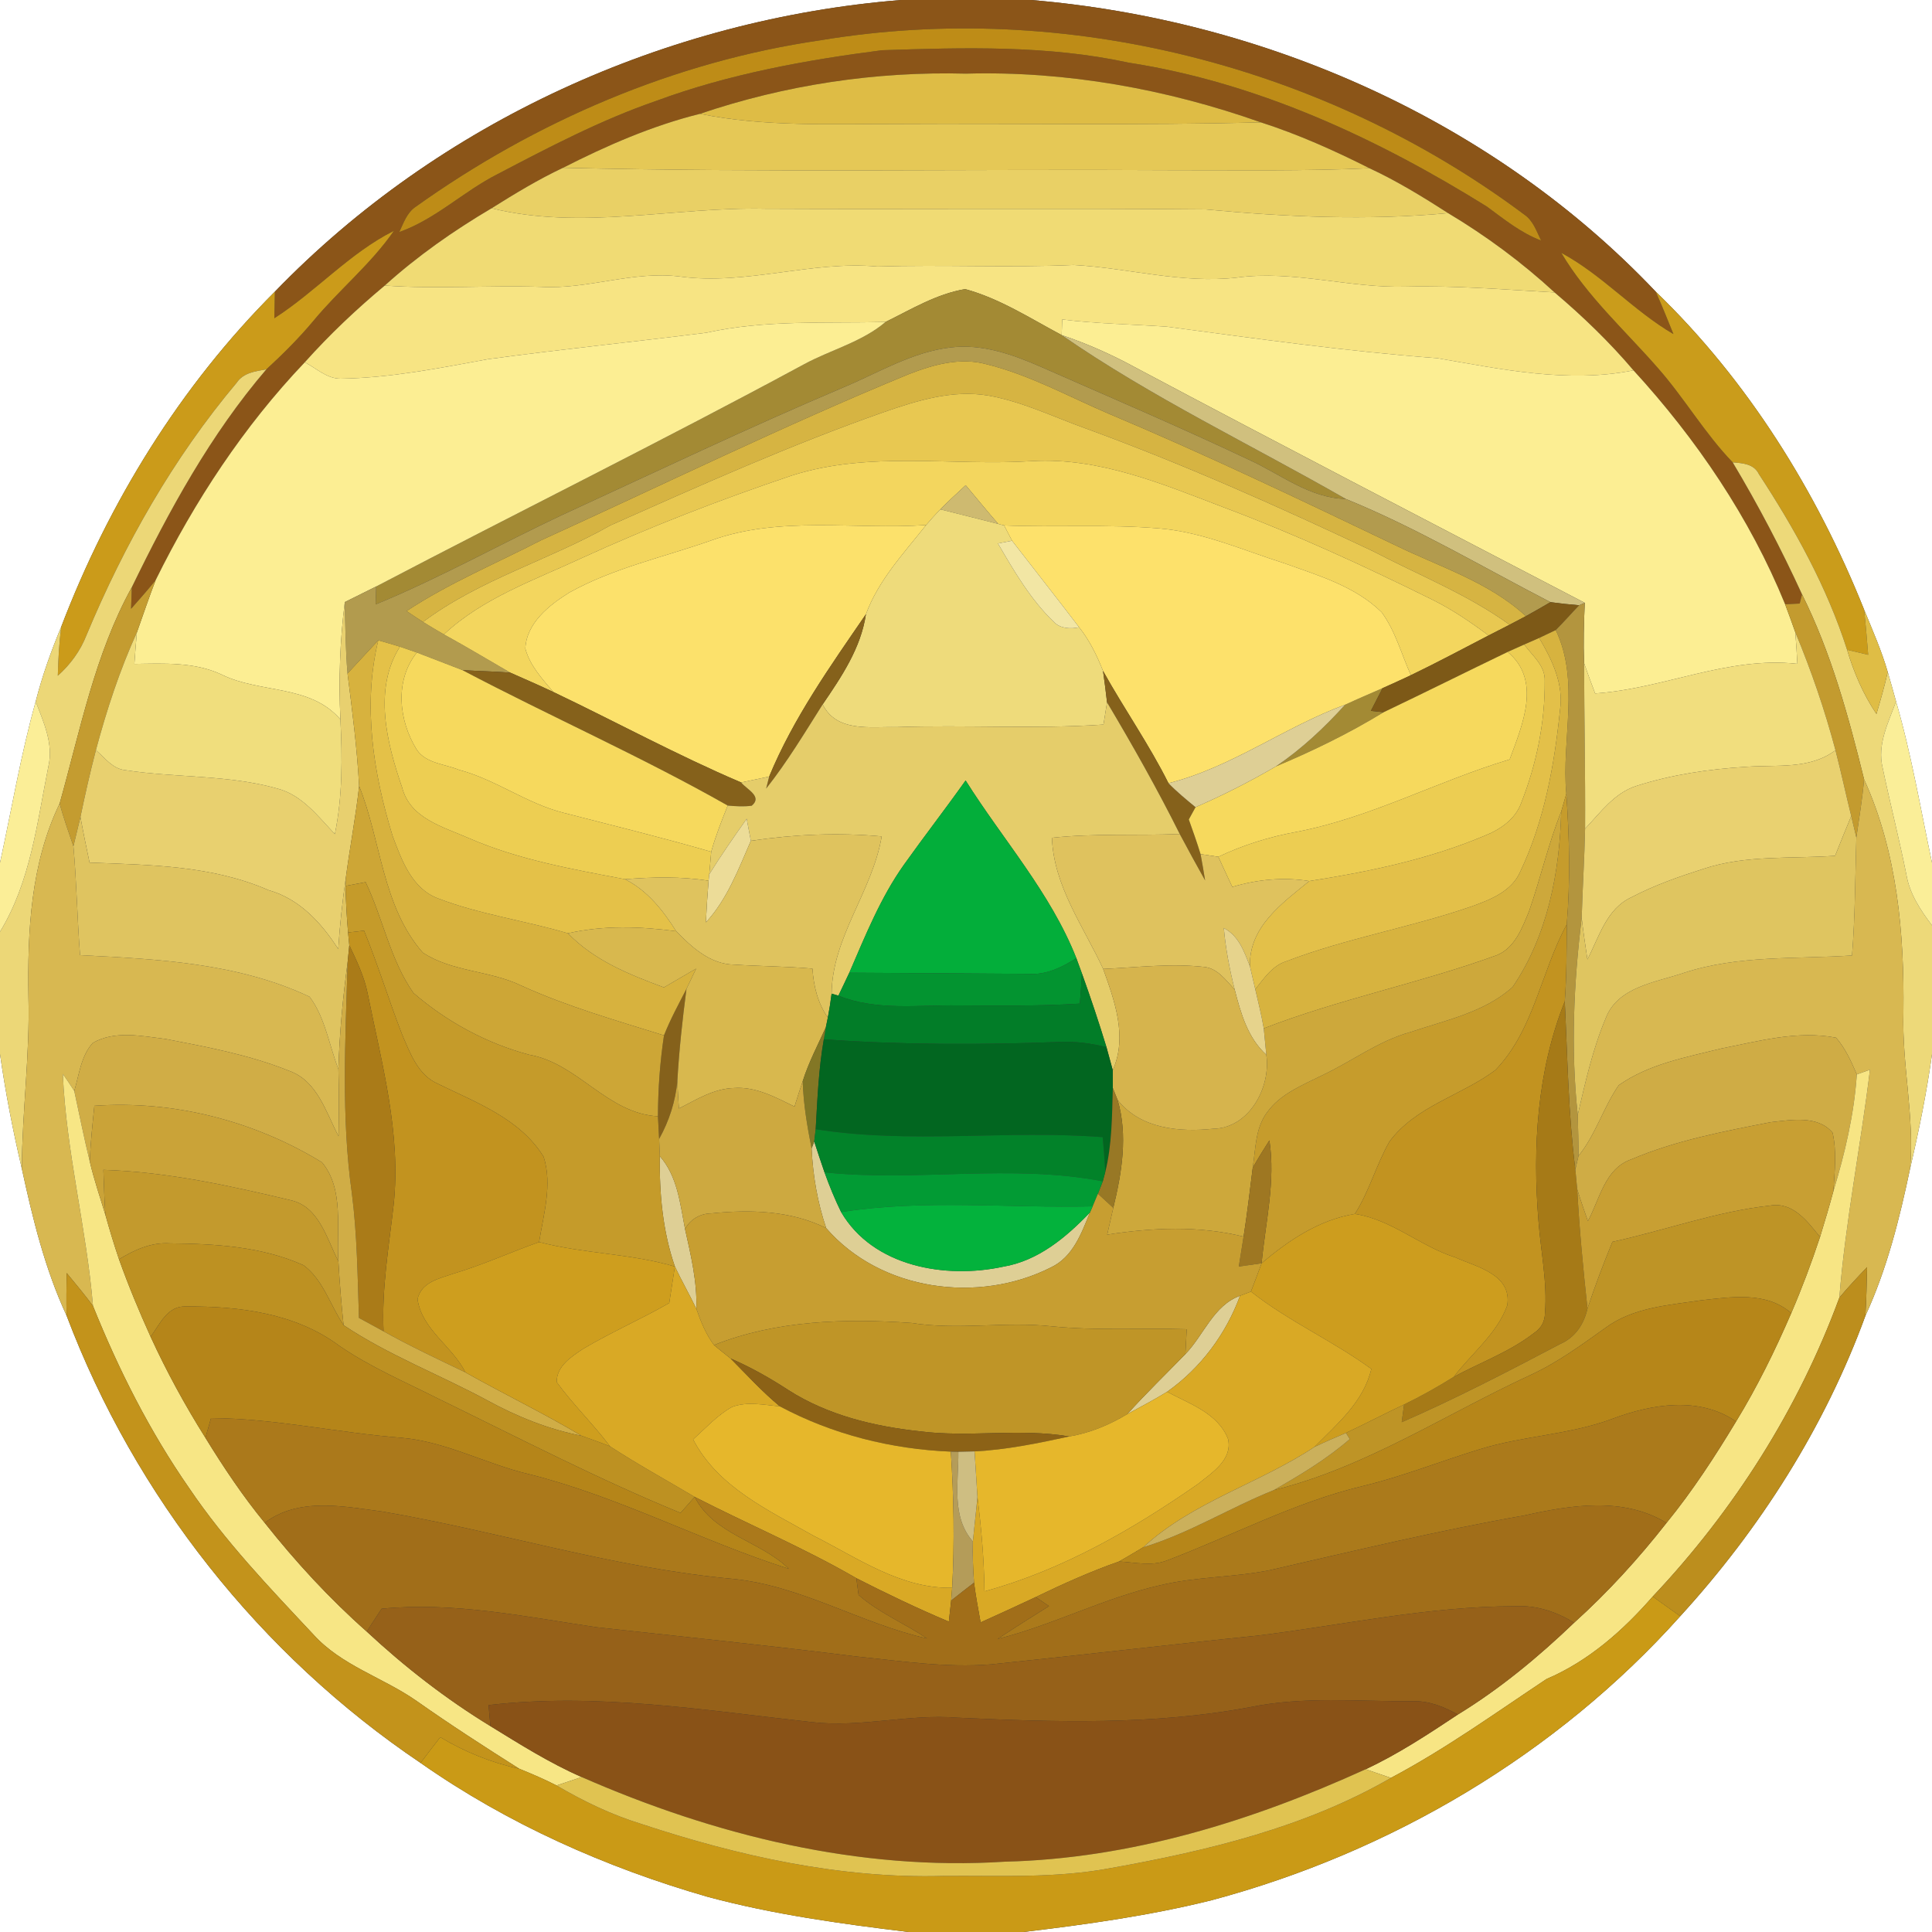 <?xml version="1.0" encoding="UTF-8" ?>
<!DOCTYPE svg PUBLIC "-//W3C//DTD SVG 1.1//EN" "http://www.w3.org/Graphics/SVG/1.1/DTD/svg11.dtd">
<svg width="250pt" height="250pt" viewBox="0 0 250 250" version="1.1" xmlns="http://www.w3.org/2000/svg">
<rect x="0" y="0" width="250" height="250" fill="#333333" stroke="none"/>
<g id="#ffffffff">
<path fill="#ffffff" opacity="1.00" d=" M 0.00 0.00 L 116.59 0.00 C 86.24 2.44 56.78 15.79 35.57 37.74 C 23.34 49.95 14.07 65.00 7.92 81.11 C 6.61 84.25 5.46 87.46 4.62 90.77 C 2.69 97.63 1.52 104.68 0.00 111.64 L 0.00 0.00 Z" />
<path fill="#ffffff" opacity="1.00" d=" M 133.43 0.00 L 250.00 0.00 L 250.00 111.64 C 248.52 104.67 247.34 97.62 245.35 90.77 C 245.00 89.49 244.64 88.22 244.27 86.95 C 243.47 84.17 242.29 81.52 241.20 78.85 C 235.09 63.57 226.14 49.21 214.25 37.74 C 193.27 15.61 163.67 2.54 133.43 0.00 Z" />
<path fill="#ffffff" opacity="1.00" d=" M 0.00 136.39 C 0.71 141.37 1.67 146.31 2.82 151.20 C 4.23 157.70 5.81 164.20 8.62 170.25 C 17.46 193.64 33.68 214.15 54.42 228.12 C 65.68 236.01 78.39 241.66 91.57 245.45 C 100.08 247.74 108.83 248.94 117.56 250.00 L 0.00 250.00 L 0.00 136.39 Z" />
<path fill="#ffffff" opacity="1.00" d=" M 247.17 151.19 C 248.31 146.30 249.31 141.38 250.00 136.41 L 250.00 250.00 L 132.43 250.00 C 140.60 249.02 148.79 247.88 156.78 245.89 C 179.91 239.71 201.42 227.02 217.42 209.14 C 227.74 197.84 236.13 184.66 241.38 170.27 C 244.18 164.20 245.80 157.71 247.17 151.19 Z" />
</g>
<g id="#8b5518ff">
<path fill="#8b5518" opacity="1.00" d=" M 116.59 0.00 L 133.43 0.00 C 163.67 2.54 193.27 15.61 214.25 37.74 C 215.06 39.55 215.80 41.40 216.54 43.23 C 211.36 40.20 207.33 35.57 202.03 32.72 C 205.34 38.31 210.20 42.68 214.44 47.52 C 217.92 51.44 220.56 56.05 224.21 59.83 C 227.51 65.35 230.50 71.05 233.18 76.90 C 233.10 77.20 232.96 77.80 232.88 78.10 C 232.41 78.12 231.46 78.17 230.99 78.19 C 226.43 66.99 219.52 56.82 211.37 47.92 C 208.27 44.27 204.82 40.94 201.16 37.84 C 196.94 33.95 192.31 30.53 187.39 27.58 C 184.10 25.47 180.76 23.42 177.21 21.77 C 172.66 19.48 168.00 17.39 163.15 15.83 C 150.94 11.52 137.98 9.17 125.00 9.53 C 113.32 9.22 101.63 10.98 90.57 14.73 C 84.38 16.27 78.52 18.83 72.86 21.71 C 69.65 23.22 66.61 25.07 63.61 26.95 C 58.70 29.85 54.02 33.13 49.79 36.95 C 46.11 40.02 42.63 43.31 39.44 46.88 C 31.54 55.17 25.20 64.82 20.14 75.07 C 19.12 76.34 18.04 77.56 16.96 78.78 C 16.99 78.08 17.04 76.68 17.06 75.98 C 21.89 66.04 27.25 56.21 34.47 47.79 C 36.62 45.81 38.69 43.75 40.56 41.51 C 43.89 37.49 48.00 34.17 50.98 29.86 C 45.21 32.76 40.90 37.71 35.50 41.18 C 35.52 40.03 35.54 38.89 35.57 37.74 C 56.78 15.79 86.24 2.44 116.59 0.00 M 106.17 5.21 C 87.26 7.96 69.27 15.70 53.77 26.77 C 52.65 27.53 52.22 28.86 51.66 30.03 C 56.37 28.37 59.98 24.76 64.39 22.53 C 71.06 19.04 77.76 15.52 84.90 13.06 C 94.30 9.58 104.22 7.78 114.12 6.50 C 124.78 6.15 135.57 5.83 146.06 8.11 C 162.71 10.69 178.21 17.90 192.40 26.73 C 194.63 28.37 196.80 30.14 199.42 31.13 C 198.83 29.92 198.39 28.54 197.22 27.75 C 171.49 8.54 137.91 -0.08 106.17 5.21 Z" />
</g>
<g id="#be8c17ff">
<path fill="#be8c17" opacity="1.00" d=" M 106.17 5.21 C 137.91 -0.08 171.49 8.54 197.22 27.75 C 198.39 28.54 198.83 29.92 199.42 31.13 C 196.80 30.14 194.63 28.37 192.40 26.73 C 178.21 17.90 162.71 10.69 146.06 8.11 C 135.57 5.83 124.78 6.15 114.12 6.50 C 104.22 7.78 94.30 9.58 84.90 13.06 C 77.76 15.52 71.06 19.04 64.39 22.53 C 59.98 24.76 56.37 28.37 51.66 30.03 C 52.22 28.86 52.65 27.53 53.77 26.77 C 69.27 15.70 87.26 7.96 106.17 5.21 Z" />
</g>
<g id="#debc45ff">
<path fill="#debc45" opacity="1.00" d=" M 90.57 14.73 C 101.63 10.98 113.32 9.22 125.00 9.53 C 137.98 9.17 150.94 11.52 163.15 15.83 C 147.44 16.24 131.72 15.95 116.00 16.04 C 107.51 16.03 98.94 16.43 90.57 14.73 Z" />
</g>
<g id="#e5c856ff">
<path fill="#e5c856" opacity="1.00" d=" M 72.86 21.71 C 78.52 18.83 84.38 16.27 90.57 14.73 C 98.94 16.43 107.51 16.03 116.00 16.04 C 131.72 15.95 147.44 16.24 163.15 15.83 C 168.00 17.39 172.66 19.48 177.21 21.77 C 168.81 22.15 160.40 22.01 152.00 22.02 C 125.62 21.86 99.23 22.34 72.86 21.71 Z" />
</g>
<g id="#e9d065ff">
<path fill="#e9d065" opacity="1.00" d=" M 72.86 21.71 C 99.23 22.34 125.62 21.86 152.00 22.02 C 160.40 22.01 168.81 22.15 177.21 21.77 C 180.76 23.42 184.10 25.47 187.39 27.58 C 176.94 28.55 166.45 28.08 156.03 27.10 C 137.03 26.92 118.01 27.11 99.01 27.01 C 87.21 26.75 75.27 29.83 63.61 26.95 C 66.61 25.07 69.65 23.22 72.86 21.71 Z" />
</g>
<g id="#f0db74ff">
<path fill="#f0db74" opacity="1.00" d=" M 49.79 36.95 C 54.02 33.13 58.70 29.85 63.61 26.95 C 75.27 29.83 87.21 26.75 99.01 27.01 C 118.01 27.11 137.03 26.92 156.03 27.10 C 166.45 28.08 176.94 28.55 187.39 27.58 C 192.31 30.53 196.94 33.95 201.16 37.84 C 194.78 37.48 188.39 36.94 181.99 37.09 C 174.63 37.32 167.42 34.92 160.05 35.92 C 152.93 36.74 145.98 34.67 138.93 34.29 C 130.47 34.66 122.00 34.23 113.54 34.49 C 104.96 33.71 96.60 36.94 88.02 35.79 C 81.94 35.00 76.08 37.48 70.00 37.12 C 63.26 36.90 56.52 37.43 49.79 36.95 Z" />
</g>
<g id="#cb9b1aff">
<path fill="#cb9b1a" opacity="1.00" d=" M 35.50 41.18 C 40.90 37.71 45.21 32.76 50.98 29.86 C 48.00 34.17 43.89 37.49 40.56 41.51 C 38.69 43.75 36.62 45.81 34.47 47.79 C 33.07 48.04 31.50 48.22 30.63 49.52 C 22.44 59.26 16.09 70.44 11.20 82.17 C 10.41 84.21 9.10 85.99 7.48 87.44 C 7.54 85.32 7.65 83.21 7.92 81.11 C 14.07 65.00 23.34 49.95 35.57 37.74 C 35.54 38.89 35.52 40.03 35.50 41.18 Z" />
</g>
<g id="#ca9c1bff">
<path fill="#ca9c1b" opacity="1.00" d=" M 202.03 32.72 C 207.33 35.57 211.36 40.20 216.54 43.23 C 215.80 41.40 215.06 39.55 214.25 37.74 C 226.14 49.21 235.09 63.57 241.20 78.85 C 241.43 80.81 241.58 82.77 241.74 84.73 C 240.83 84.51 239.92 84.29 239.01 84.08 C 236.42 75.97 232.24 68.44 227.60 61.35 C 226.96 60.02 225.49 59.93 224.21 59.83 C 220.56 56.05 217.92 51.44 214.44 47.52 C 210.20 42.68 205.34 38.31 202.03 32.72 Z" />
</g>
<g id="#f7e483ff">
<path fill="#f7e483" opacity="1.00" d=" M 88.02 35.79 C 96.60 36.94 104.96 33.71 113.54 34.49 C 122.00 34.23 130.47 34.66 138.93 34.29 C 145.98 34.67 152.93 36.74 160.05 35.92 C 167.42 34.92 174.63 37.32 181.99 37.09 C 188.39 36.94 194.78 37.48 201.16 37.84 C 204.82 40.94 208.27 44.27 211.37 47.92 C 202.93 49.63 194.31 47.78 185.98 46.35 C 174.26 45.47 162.61 43.82 150.96 42.27 C 146.46 41.96 141.94 41.90 137.45 41.34 C 137.43 41.85 137.40 42.86 137.38 43.36 C 133.32 41.20 129.35 38.62 124.89 37.41 C 121.20 38.03 117.92 40.02 114.60 41.66 C 106.87 41.86 99.05 41.36 91.43 43.05 C 82.01 44.24 72.56 45.20 63.14 46.48 C 56.83 47.64 50.49 48.91 44.06 49.00 C 42.29 49.00 40.93 47.65 39.44 46.88 C 42.63 43.31 46.11 40.02 49.79 36.95 C 56.52 37.43 63.26 36.90 70.00 37.12 C 76.08 37.48 81.94 35.00 88.02 35.79 Z" />
</g>
<g id="#a38a34ff">
<path fill="#a38a34" opacity="1.00" d=" M 114.60 41.66 C 117.92 40.02 121.20 38.03 124.89 37.41 C 129.35 38.62 133.32 41.20 137.38 43.36 C 149.03 51.43 161.86 57.52 174.13 64.56 C 169.41 64.45 165.68 61.33 161.57 59.47 C 152.66 55.25 143.60 51.39 134.59 47.42 C 130.96 45.84 127.04 44.47 123.03 44.96 C 118.04 45.53 113.68 48.23 109.13 50.13 C 96.85 55.33 84.82 61.08 72.71 66.65 C 64.65 70.44 56.86 74.82 48.61 78.21 C 48.63 77.63 48.66 76.47 48.68 75.89 C 67.10 66.24 85.74 57.03 104.04 47.14 C 107.53 45.25 111.52 44.27 114.60 41.66 Z" />
<path fill="#a38a34" opacity="1.00" d=" M 174.06 91.19 C 175.66 90.45 177.28 89.76 178.90 89.05 C 178.39 90.03 177.89 91.01 177.39 91.99 C 177.81 92.03 178.63 92.11 179.04 92.16 C 174.59 94.88 169.90 97.17 165.09 99.18 C 168.42 96.93 171.36 94.17 174.06 91.19 Z" />
</g>
<g id="#fcee93ff">
<path fill="#fcee93" opacity="1.00" d=" M 91.43 43.05 C 99.05 41.36 106.87 41.86 114.60 41.66 C 111.52 44.27 107.53 45.25 104.04 47.14 C 85.74 57.03 67.10 66.24 48.68 75.89 C 47.32 76.56 45.97 77.24 44.62 77.91 C 43.98 82.94 43.81 88.03 44.05 93.10 C 40.14 88.54 33.68 89.75 28.70 87.30 C 25.16 85.63 21.20 85.86 17.39 85.91 C 17.49 84.55 17.58 83.19 17.71 81.84 C 18.51 79.58 19.28 77.31 20.14 75.07 C 25.20 64.82 31.54 55.17 39.44 46.88 C 40.93 47.65 42.29 49.00 44.06 49.00 C 50.49 48.91 56.83 47.64 63.14 46.48 C 72.56 45.20 82.01 44.24 91.43 43.05 Z" />
<path fill="#fcee93" opacity="1.00" d=" M 137.45 41.34 C 141.94 41.90 146.46 41.96 150.96 42.27 C 162.61 43.82 174.26 45.47 185.98 46.35 C 194.31 47.78 202.93 49.63 211.37 47.92 C 219.52 56.82 226.43 66.99 230.99 78.19 C 231.45 79.39 231.88 80.60 232.31 81.81 C 232.43 83.17 232.50 84.53 232.58 85.90 C 223.57 84.89 215.27 89.14 206.41 89.73 C 205.92 88.43 205.43 87.13 204.98 85.81 C 204.88 83.21 204.95 80.61 205.07 78.01 C 185.58 67.85 166.06 57.73 146.65 47.41 C 143.68 45.80 140.58 44.44 137.38 43.36 C 137.40 42.86 137.43 41.85 137.45 41.34 Z" />
</g>
<g id="#d0c07eff">
<path fill="#d0c07e" opacity="1.00" d=" M 137.38 43.36 C 140.58 44.44 143.68 45.80 146.65 47.41 C 166.06 57.73 185.58 67.85 205.07 78.01 L 204.34 78.32 C 203.10 78.22 201.86 78.09 200.63 77.92 C 191.84 73.38 183.29 68.29 174.13 64.56 C 161.86 57.52 149.03 51.43 137.38 43.36 Z" />
</g>
<g id="#b29b4eff">
<path fill="#b29b4e" opacity="1.00" d=" M 109.13 50.13 C 113.68 48.23 118.04 45.53 123.03 44.96 C 127.04 44.47 130.96 45.84 134.59 47.42 C 143.60 51.39 152.66 55.25 161.57 59.47 C 165.68 61.33 169.41 64.45 174.13 64.56 C 183.29 68.29 191.84 73.38 200.63 77.92 C 199.57 78.53 198.52 79.15 197.45 79.73 C 192.63 75.28 186.25 73.35 180.48 70.52 C 168.21 64.65 155.93 58.77 143.39 53.50 C 138.19 51.27 133.17 48.49 127.64 47.13 C 124.24 46.20 120.74 47.19 117.56 48.43 C 101.46 55.06 85.82 62.72 69.98 69.93 C 64.16 72.93 58.08 75.46 52.61 79.07 C 53.31 79.55 54.02 80.02 54.74 80.48 C 55.63 81.03 56.53 81.57 57.44 82.09 C 60.33 83.68 63.17 85.38 66.03 87.04 C 63.96 86.87 61.89 86.85 59.83 86.71 C 57.86 85.96 55.91 85.18 53.94 84.44 C 53.39 84.25 52.30 83.87 51.75 83.68 C 50.82 83.40 49.89 83.12 48.95 82.86 C 47.63 84.29 46.30 85.72 44.97 87.15 C 44.71 84.08 44.68 80.99 44.62 77.91 C 45.97 77.24 47.32 76.56 48.68 75.89 C 48.66 76.47 48.63 77.63 48.61 78.21 C 56.86 74.82 64.65 70.44 72.71 66.65 C 84.82 61.08 96.85 55.33 109.13 50.13 Z" />
</g>
<g id="#ecd777ff">
<path fill="#ecd777" opacity="1.00" d=" M 30.63 49.52 C 31.50 48.22 33.07 48.04 34.47 47.79 C 27.25 56.21 21.89 66.04 17.06 75.98 C 12.26 84.68 10.38 94.50 7.72 103.97 C 3.96 111.76 3.55 120.51 3.68 129.01 C 3.88 136.42 2.87 143.79 2.82 151.20 C 1.67 146.31 0.71 141.37 0.00 136.39 L 0.00 120.57 C 3.95 114.10 4.80 106.47 6.26 99.18 C 6.95 96.25 5.63 93.44 4.62 90.77 C 5.46 87.46 6.61 84.25 7.92 81.11 C 7.65 83.21 7.54 85.32 7.48 87.44 C 9.10 85.99 10.41 84.21 11.20 82.17 C 16.09 70.44 22.44 59.26 30.63 49.52 Z" />
</g>
<g id="#d6b442ff">
<path fill="#d6b442" opacity="1.00" d=" M 117.56 48.43 C 120.74 47.19 124.24 46.20 127.64 47.13 C 133.17 48.49 138.19 51.27 143.39 53.50 C 155.93 58.77 168.21 64.65 180.48 70.52 C 186.25 73.35 192.63 75.28 197.45 79.73 C 196.92 80.01 195.87 80.56 195.34 80.84 C 189.89 76.90 183.60 74.43 177.67 71.33 C 165.51 65.58 153.21 60.09 140.57 55.47 C 136.37 53.97 132.31 51.97 127.90 51.19 C 123.27 50.40 118.68 51.83 114.36 53.33 C 102.31 57.56 90.64 62.80 78.99 67.98 C 71.07 72.48 62.07 74.98 54.74 80.48 C 54.02 80.02 53.31 79.55 52.61 79.07 C 58.08 75.46 64.16 72.93 69.98 69.93 C 85.82 62.72 101.46 55.06 117.56 48.43 Z" />
</g>
<g id="#e8c851ff">
<path fill="#e8c851" opacity="1.00" d=" M 114.36 53.33 C 118.68 51.83 123.27 50.40 127.90 51.19 C 132.31 51.97 136.37 53.97 140.57 55.47 C 153.21 60.09 165.51 65.58 177.67 71.33 C 183.60 74.43 189.89 76.90 195.34 80.84 C 194.43 81.30 193.52 81.77 192.62 82.23 C 190.32 80.51 187.94 78.89 185.37 77.61 C 176.54 73.24 167.59 69.12 158.37 65.66 C 150.45 62.64 142.28 59.18 133.62 59.66 C 123.25 60.34 112.57 58.30 102.47 61.53 C 93.23 64.64 84.13 68.16 75.26 72.22 C 69.11 75.08 62.49 77.37 57.44 82.09 C 56.53 81.57 55.63 81.03 54.74 80.48 C 62.07 74.98 71.07 72.48 78.99 67.98 C 90.64 62.80 102.31 57.56 114.36 53.33 Z" />
</g>
<g id="#f3d65eff">
<path fill="#f3d65e" opacity="1.00" d=" M 102.47 61.53 C 112.57 58.30 123.25 60.34 133.62 59.66 C 142.28 59.18 150.45 62.64 158.37 65.66 C 167.59 69.12 176.54 73.24 185.37 77.61 C 187.94 78.89 190.32 80.51 192.62 82.23 C 189.28 83.96 185.96 85.74 182.57 87.37 C 181.34 84.64 180.57 81.65 178.78 79.22 C 175.35 75.85 170.56 74.46 166.14 72.87 C 160.83 71.19 155.64 68.85 150.03 68.38 C 143.35 67.81 136.63 68.26 129.93 67.99 L 129.18 67.80 C 127.74 66.16 126.37 64.46 124.96 62.79 C 123.85 63.81 122.74 64.84 121.67 65.91 C 121.04 66.57 120.43 67.25 119.84 67.94 C 110.56 68.58 100.93 66.70 91.98 69.95 C 85.85 72.11 79.38 73.49 73.66 76.68 C 71.06 78.30 68.12 80.62 67.98 83.93 C 68.56 86.12 70.16 87.84 71.59 89.54 C 69.75 88.67 67.88 87.86 66.03 87.04 C 63.17 85.38 60.33 83.68 57.44 82.09 C 62.49 77.37 69.11 75.08 75.26 72.22 C 84.13 68.16 93.23 64.64 102.47 61.53 Z" />
</g>
<g id="#edd979ff">
<path fill="#edd979" opacity="1.00" d=" M 224.21 59.83 C 225.49 59.93 226.96 60.02 227.60 61.35 C 232.24 68.44 236.42 75.97 239.01 84.08 C 239.88 87.01 241.10 89.84 242.81 92.39 C 243.34 90.59 243.87 88.78 244.27 86.95 C 244.64 88.22 245.00 89.49 245.35 90.77 C 244.35 93.50 242.88 96.35 243.61 99.34 C 244.58 103.97 245.76 108.55 246.69 113.20 C 247.11 115.67 248.51 117.78 250.00 119.75 L 250.00 136.41 C 249.31 141.38 248.31 146.30 247.17 151.19 C 247.74 144.44 246.10 137.76 246.30 131.01 C 246.43 120.76 245.50 110.27 241.21 100.84 C 239.19 92.66 236.95 84.47 233.18 76.90 C 230.50 71.05 227.51 65.35 224.21 59.83 Z" />
</g>
<g id="#ceba70ff">
<path fill="#ceba70" opacity="1.00" d=" M 121.67 65.91 C 122.74 64.84 123.85 63.81 124.96 62.79 C 126.37 64.46 127.74 66.16 129.18 67.80 C 126.68 67.15 124.17 66.54 121.67 65.91 Z" />
</g>
<g id="#eedb7bff">
<path fill="#eedb7b" opacity="1.00" d=" M 119.84 67.94 C 120.43 67.25 121.04 66.57 121.67 65.91 C 124.17 66.54 126.68 67.15 129.18 67.80 L 129.93 67.99 C 130.19 68.48 130.70 69.48 130.96 69.97 C 130.50 70.06 129.59 70.23 129.13 70.32 C 131.24 73.94 133.38 77.63 136.44 80.55 C 137.26 81.35 138.57 81.41 139.64 81.17 C 140.98 82.86 141.94 84.81 142.73 86.81 C 142.93 88.16 143.09 89.52 143.25 90.88 C 143.13 91.60 142.91 93.04 142.79 93.76 C 133.87 94.37 124.93 93.78 115.99 94.09 C 112.62 94.01 108.27 94.80 106.45 91.15 C 108.89 87.57 111.40 83.87 112.05 79.48 C 113.68 75.06 116.96 71.58 119.84 67.94 Z" />
</g>
<g id="#fce16bff">
<path fill="#fce16b" opacity="1.00" d=" M 91.98 69.95 C 100.93 66.70 110.56 68.58 119.84 67.94 C 116.96 71.58 113.68 75.06 112.05 79.48 C 107.44 86.20 102.66 92.92 99.53 100.49 C 98.32 100.74 97.11 100.99 95.90 101.25 C 87.62 97.72 79.71 93.41 71.59 89.54 C 70.16 87.84 68.56 86.12 67.98 83.93 C 68.12 80.62 71.06 78.30 73.66 76.68 C 79.38 73.49 85.85 72.11 91.98 69.95 Z" />
</g>
<g id="#fde16bff">
<path fill="#fde16b" opacity="1.00" d=" M 129.93 67.99 C 136.63 68.26 143.35 67.81 150.03 68.38 C 155.64 68.85 160.83 71.19 166.14 72.87 C 170.56 74.46 175.35 75.85 178.78 79.22 C 180.57 81.65 181.34 84.64 182.57 87.37 C 181.35 87.94 180.13 88.51 178.90 89.05 C 177.28 89.76 175.66 90.45 174.06 91.19 C 166.21 94.08 159.36 99.30 151.20 101.35 C 148.69 96.32 145.45 91.71 142.73 86.81 C 141.94 84.81 140.98 82.86 139.64 81.17 C 136.78 77.41 133.85 73.71 130.96 69.97 C 130.70 69.48 130.19 68.48 129.93 67.99 Z" />
</g>
<g id="#f2e6a4ff">
<path fill="#f2e6a4" opacity="1.00" d=" M 129.13 70.32 C 129.59 70.23 130.50 70.06 130.96 69.97 C 133.85 73.71 136.78 77.41 139.64 81.17 C 138.57 81.41 137.26 81.35 136.44 80.55 C 133.38 77.63 131.24 73.94 129.13 70.32 Z" />
</g>
<g id="#c49c30ff">
<path fill="#c49c30" opacity="1.00" d=" M 16.96 78.78 C 18.04 77.56 19.12 76.34 20.14 75.07 C 19.28 77.31 18.51 79.58 17.71 81.84 C 15.48 86.75 13.80 91.87 12.41 97.07 C 11.66 99.93 11.01 102.81 10.41 105.71 C 10.10 106.97 9.80 108.24 9.50 109.51 C 8.88 107.67 8.21 105.85 7.72 103.97 C 10.38 94.50 12.26 84.68 17.06 75.98 C 17.04 76.68 16.99 78.08 16.96 78.78 Z" />
</g>
<g id="#c39b2fff">
<path fill="#c39b2f" opacity="1.00" d=" M 233.18 76.90 C 236.95 84.47 239.19 92.66 241.21 100.84 C 241.00 103.37 240.56 105.87 240.21 108.38 C 240.04 107.69 239.72 106.29 239.55 105.60 C 238.85 102.76 238.24 99.91 237.51 97.08 C 236.13 91.88 234.38 86.78 232.31 81.81 C 231.88 80.60 231.45 79.39 230.99 78.19 C 231.46 78.17 232.41 78.12 232.88 78.10 C 232.96 77.80 233.10 77.20 233.18 76.90 Z" />
</g>
<g id="#e8d06fff">
<path fill="#e8d06f" opacity="1.00" d=" M 44.05 93.10 C 43.81 88.03 43.98 82.94 44.62 77.91 C 44.68 80.99 44.71 84.08 44.97 87.15 C 45.58 91.99 46.21 96.83 46.47 101.71 C 46.03 105.71 45.27 109.66 44.74 113.65 C 44.30 116.69 43.97 119.75 43.77 122.81 C 41.60 119.43 38.76 116.31 34.76 115.19 C 27.44 111.99 19.42 111.92 11.59 111.62 C 11.18 109.65 10.76 107.68 10.41 105.71 C 11.01 102.81 11.66 99.93 12.41 97.07 C 13.58 98.07 14.58 99.51 16.24 99.66 C 22.77 100.67 29.53 100.23 35.93 102.05 C 39.12 102.90 41.16 105.65 43.33 107.93 C 44.33 103.05 44.30 98.05 44.05 93.10 Z" />
</g>
<g id="#7d5917ff">
<path fill="#7d5917" opacity="1.00" d=" M 200.63 77.92 C 201.86 78.09 203.10 78.22 204.34 78.32 C 203.32 79.38 202.35 80.50 201.31 81.53 C 200.77 81.79 199.71 82.30 199.17 82.55 C 198.69 82.76 197.72 83.19 197.23 83.40 C 196.70 83.64 195.63 84.12 195.09 84.36 C 189.73 86.94 184.41 89.60 179.04 92.16 C 178.63 92.11 177.81 92.03 177.39 91.99 C 177.89 91.01 178.39 90.03 178.90 89.05 C 180.13 88.51 181.35 87.94 182.57 87.37 C 185.96 85.74 189.28 83.96 192.62 82.23 C 193.52 81.77 194.43 81.30 195.34 80.84 C 195.87 80.56 196.92 80.01 197.45 79.73 C 198.52 79.15 199.57 78.53 200.63 77.92 Z" />
</g>
<g id="#b3953eff">
<path fill="#b3953e" opacity="1.00" d=" M 204.34 78.32 L 205.07 78.01 C 204.95 80.61 204.88 83.21 204.98 85.81 C 205.00 92.95 205.15 100.10 205.11 107.24 C 205.03 111.09 204.78 114.93 204.67 118.78 C 203.64 127.23 203.24 135.77 204.16 144.25 C 204.20 146.02 204.26 147.80 204.26 149.57 C 204.16 150.01 203.96 150.89 203.85 151.33 C 202.93 144.12 202.84 136.84 202.48 129.59 C 202.73 126.27 202.72 122.94 202.74 119.62 C 203.21 113.99 203.08 108.34 202.68 102.71 C 202.03 95.69 204.48 88.13 201.31 81.53 C 202.35 80.50 203.32 79.38 204.34 78.32 Z" />
</g>
<g id="#dfbd45ff">
<path fill="#dfbd45" opacity="1.00" d=" M 241.20 78.85 C 242.29 81.52 243.47 84.17 244.27 86.95 C 243.87 88.78 243.34 90.59 242.81 92.39 C 241.10 89.84 239.88 87.01 239.01 84.08 C 239.92 84.29 240.83 84.51 241.74 84.73 C 241.58 82.77 241.43 80.81 241.20 78.85 Z" />
</g>
<g id="#85611bff">
<path fill="#85611b" opacity="1.00" d=" M 99.53 100.49 C 102.66 92.92 107.44 86.20 112.05 79.48 C 111.40 83.87 108.89 87.57 106.45 91.15 C 104.11 94.85 101.86 98.60 99.14 102.04 C 99.24 101.65 99.43 100.88 99.53 100.49 Z" />
<path fill="#85611b" opacity="1.00" d=" M 59.83 86.71 C 61.89 86.85 63.96 86.87 66.03 87.04 C 67.88 87.86 69.75 88.67 71.59 89.54 C 79.71 93.41 87.62 97.72 95.90 101.25 C 96.62 102.15 98.72 103.06 97.27 104.26 C 96.24 104.40 95.20 104.33 94.17 104.24 C 82.99 97.89 71.20 92.70 59.83 86.71 Z" />
<path fill="#85611b" opacity="1.00" d=" M 143.25 90.88 C 143.09 89.52 142.93 88.16 142.73 86.81 C 145.45 91.71 148.69 96.32 151.20 101.35 C 152.29 102.47 153.50 103.46 154.70 104.45 C 154.48 104.85 154.05 105.64 153.83 106.04 C 154.36 107.52 154.89 109.01 155.35 110.52 C 155.56 111.65 155.76 112.78 155.94 113.92 C 154.82 111.93 153.73 109.93 152.66 107.92 C 149.76 102.11 146.57 96.46 143.25 90.88 Z" />
<path fill="#85611b" opacity="1.00" d=" M 85.92 133.98 C 86.74 131.90 87.81 129.94 88.83 127.96 C 88.31 131.90 87.88 135.86 87.65 139.83 C 87.42 142.49 86.59 145.05 85.29 147.38 C 85.25 146.65 85.18 145.19 85.14 144.45 C 85.15 140.95 85.40 137.45 85.92 133.98 Z" />
</g>
<g id="#f0de7dff">
<path fill="#f0de7d" opacity="1.00" d=" M 12.41 97.07 C 13.80 91.87 15.48 86.75 17.71 81.84 C 17.58 83.19 17.49 84.55 17.39 85.91 C 21.20 85.86 25.16 85.63 28.70 87.30 C 33.68 89.75 40.14 88.54 44.05 93.10 C 44.30 98.05 44.33 103.05 43.33 107.93 C 41.16 105.65 39.12 102.90 35.93 102.05 C 29.53 100.23 22.77 100.67 16.24 99.66 C 14.58 99.51 13.58 98.07 12.41 97.07 Z" />
</g>
<g id="#d7b33fff">
<path fill="#d7b33f" opacity="1.00" d=" M 199.17 82.55 C 199.71 82.30 200.77 81.79 201.31 81.53 C 204.48 88.13 202.03 95.69 202.68 102.71 C 202.51 103.29 202.18 104.44 202.02 105.02 C 200.35 109.21 199.35 113.63 197.87 117.89 C 196.98 120.05 196.04 122.65 193.69 123.60 C 183.79 127.21 173.36 129.26 163.53 133.07 C 163.23 131.37 162.83 129.69 162.43 128.01 C 163.55 126.63 164.60 124.99 166.39 124.41 C 174.16 121.42 182.44 120.04 190.31 117.33 C 192.81 116.44 195.63 115.37 196.75 112.73 C 199.83 106.24 201.13 99.02 201.86 91.92 C 202.37 88.52 200.84 85.39 199.17 82.55 Z" />
</g>
<g id="#f1de7eff">
<path fill="#f1de7e" opacity="1.00" d=" M 232.31 81.81 C 234.38 86.78 236.13 91.88 237.51 97.08 C 234.19 99.59 229.92 98.94 226.04 99.22 C 221.21 99.51 216.36 100.22 211.74 101.70 C 208.89 102.61 207.08 105.16 205.11 107.24 C 205.15 100.10 205.00 92.95 204.98 85.81 C 205.43 87.13 205.92 88.43 206.41 89.73 C 215.27 89.14 223.57 84.89 232.58 85.90 C 232.50 84.53 232.43 83.17 232.31 81.81 Z" />
</g>
<g id="#d7b23eff">
<path fill="#d7b23e" opacity="1.00" d=" M 44.97 87.15 C 46.30 85.72 47.63 84.29 48.95 82.86 C 46.91 91.25 48.30 100.03 50.80 108.16 C 51.96 111.27 53.29 115.00 56.70 116.26 C 62.12 118.34 67.93 119.12 73.49 120.77 C 76.87 124.28 81.43 126.11 85.91 127.77 C 87.30 126.96 88.69 126.15 90.08 125.34 C 89.66 126.21 89.25 127.08 88.83 127.96 C 87.81 129.94 86.74 131.90 85.92 133.98 C 79.71 132.04 73.44 130.26 67.50 127.56 C 63.43 125.57 58.48 125.78 54.70 123.26 C 49.46 117.27 49.33 108.83 46.47 101.71 C 46.21 96.83 45.58 91.99 44.97 87.15 Z" />
</g>
<g id="#e4c148ff">
<path fill="#e4c148" opacity="1.00" d=" M 48.95 82.86 C 49.89 83.12 50.82 83.40 51.75 83.68 C 48.26 89.19 50.07 96.19 52.04 101.92 C 53.07 105.91 57.35 107.00 60.65 108.45 C 67.08 111.25 74.03 112.47 80.87 113.77 C 83.78 115.24 85.79 117.80 87.50 120.50 C 82.84 119.88 78.10 119.72 73.49 120.77 C 67.93 119.12 62.12 118.34 56.70 116.26 C 53.29 115.00 51.96 111.27 50.80 108.16 C 48.30 100.03 46.91 91.25 48.95 82.86 Z" />
</g>
<g id="#e3c049ff">
<path fill="#e3c049" opacity="1.00" d=" M 197.23 83.40 C 197.72 83.19 198.69 82.76 199.17 82.55 C 200.84 85.39 202.37 88.52 201.86 91.92 C 201.13 99.02 199.83 106.24 196.75 112.73 C 195.63 115.37 192.81 116.44 190.31 117.33 C 182.44 120.04 174.16 121.42 166.39 124.41 C 164.60 124.99 163.55 126.63 162.43 128.01 C 162.19 127.02 161.96 126.03 161.74 125.04 C 161.60 119.92 165.90 116.89 169.42 114.01 C 177.15 112.80 184.90 111.19 192.14 108.13 C 194.16 107.32 196.10 106.00 196.86 103.86 C 198.82 98.88 199.93 93.48 199.89 88.12 C 199.97 86.14 198.29 84.85 197.23 83.40 Z" />
</g>
<g id="#edce52ff">
<path fill="#edce52" opacity="1.00" d=" M 52.04 101.92 C 50.07 96.19 48.26 89.19 51.75 83.68 C 52.30 83.87 53.39 84.25 53.94 84.44 C 51.03 88.07 51.59 93.26 53.94 97.03 C 55.15 98.80 57.56 98.86 59.40 99.62 C 64.13 100.87 68.11 103.95 72.86 105.16 C 79.26 106.81 85.68 108.38 92.03 110.22 C 91.97 110.95 91.84 112.40 91.78 113.13 L 91.69 113.97 C 88.11 113.40 84.48 113.49 80.87 113.77 C 74.03 112.47 67.08 111.25 60.65 108.45 C 57.35 107.00 53.07 105.91 52.04 101.92 Z" />
</g>
<g id="#eccd52ff">
<path fill="#eccd52" opacity="1.00" d=" M 195.09 84.36 C 195.63 84.12 196.70 83.64 197.23 83.40 C 198.29 84.85 199.97 86.14 199.89 88.12 C 199.93 93.48 198.82 98.88 196.86 103.86 C 196.10 106.00 194.16 107.32 192.14 108.13 C 184.90 111.19 177.15 112.80 169.42 114.01 C 166.07 113.47 162.69 113.80 159.46 114.77 C 158.85 113.47 158.24 112.17 157.65 110.87 C 160.88 109.33 164.31 108.27 167.84 107.63 C 177.41 105.78 186.06 101.05 195.35 98.27 C 196.98 93.85 199.53 88.04 195.09 84.36 Z" />
</g>
<g id="#f6d95dff">
<path fill="#f6d95d" opacity="1.00" d=" M 53.94 97.03 C 51.59 93.26 51.03 88.07 53.94 84.44 C 55.91 85.18 57.86 85.96 59.83 86.71 C 71.20 92.70 82.99 97.89 94.17 104.24 C 93.38 106.20 92.60 108.18 92.03 110.22 C 85.68 108.38 79.26 106.81 72.86 105.16 C 68.11 103.95 64.13 100.87 59.40 99.62 C 57.56 98.86 55.15 98.80 53.94 97.03 Z" />
<path fill="#f6d95d" opacity="1.00" d=" M 179.04 92.16 C 184.41 89.60 189.73 86.94 195.09 84.36 C 199.53 88.04 196.98 93.85 195.35 98.27 C 186.06 101.05 177.41 105.78 167.84 107.63 C 164.31 108.27 160.88 109.33 157.65 110.87 C 157.07 110.79 155.92 110.61 155.35 110.52 C 154.89 109.01 154.36 107.52 153.83 106.04 C 154.05 105.64 154.48 104.85 154.70 104.45 C 158.26 102.90 161.73 101.14 165.09 99.18 C 169.90 97.17 174.59 94.88 179.04 92.16 Z" />
</g>
<g id="#fbee97ff">
<path fill="#fbee97" opacity="1.00" d=" M 0.00 111.64 C 1.52 104.68 2.69 97.63 4.62 90.77 C 5.63 93.44 6.95 96.25 6.26 99.18 C 4.80 106.47 3.95 114.10 0.00 120.57 L 0.00 111.64 Z" />
</g>
<g id="#e5cd6aff">
<path fill="#e5cd6a" opacity="1.00" d=" M 99.14 102.04 C 101.86 98.60 104.11 94.85 106.45 91.15 C 108.27 94.80 112.62 94.01 115.99 94.09 C 124.93 93.78 133.87 94.37 142.79 93.76 C 142.91 93.04 143.13 91.60 143.25 90.88 C 146.57 96.46 149.76 102.11 152.66 107.92 C 147.15 108.15 141.62 107.82 136.12 108.41 C 136.36 114.69 140.21 119.88 142.75 125.38 C 144.24 129.54 145.92 134.16 143.99 138.48 C 143.78 137.74 143.38 136.26 143.18 135.51 C 142.20 132.30 141.14 129.12 140.00 125.96 C 139.82 125.47 139.46 124.48 139.28 123.99 C 135.93 115.50 129.76 108.64 124.95 100.99 C 122.34 104.67 119.57 108.24 116.95 111.92 C 113.92 116.20 111.97 121.09 109.90 125.87 C 109.54 126.61 108.84 128.09 108.49 128.84 L 107.61 128.58 C 107.69 121.22 112.89 115.35 114.09 108.23 C 108.44 107.71 102.76 107.97 97.16 108.80 C 97.02 108.09 96.75 106.66 96.62 105.95 C 94.96 108.31 93.30 110.68 91.78 113.13 C 91.84 112.40 91.97 110.95 92.03 110.22 C 92.60 108.18 93.38 106.20 94.17 104.24 C 95.20 104.33 96.24 104.40 97.27 104.26 C 98.72 103.06 96.62 102.15 95.90 101.25 C 97.11 100.99 98.32 100.74 99.53 100.49 C 99.43 100.88 99.24 101.65 99.14 102.04 Z" />
</g>
<g id="#decf95ff">
<path fill="#decf95" opacity="1.00" d=" M 151.20 101.35 C 159.36 99.30 166.21 94.08 174.06 91.19 C 171.36 94.17 168.42 96.93 165.09 99.18 C 161.73 101.14 158.26 102.90 154.70 104.45 C 153.50 103.46 152.29 102.47 151.20 101.35 Z" />
<path fill="#decf95" opacity="1.00" d=" M 105.02 148.61 L 105.36 147.71 C 105.79 149.04 106.23 150.37 106.69 151.70 C 107.32 153.45 108.02 155.17 108.84 156.84 C 112.98 163.93 122.36 165.52 129.81 163.91 C 134.34 163.15 137.96 160.11 141.04 156.89 C 139.94 159.59 138.84 162.64 136.02 163.99 C 126.61 168.76 113.96 167.06 106.91 158.92 C 105.78 155.59 105.19 152.11 105.02 148.61 Z" />
<path fill="#decf95" opacity="1.00" d=" M 85.38 149.61 C 87.67 152.23 88.01 155.76 88.64 159.03 C 89.40 162.43 90.22 165.85 90.11 169.36 C 89.22 167.52 88.21 165.74 87.33 163.89 C 85.75 159.30 85.31 154.43 85.38 149.61 Z" />
<path fill="#decf95" opacity="1.00" d=" M 153.39 175.22 C 155.78 172.75 157.03 168.92 160.46 167.67 C 158.63 172.65 155.36 177.03 151.02 180.10 C 149.35 181.13 147.60 182.04 145.87 182.99 C 148.29 180.31 150.88 177.80 153.39 175.22 Z" />
</g>
<g id="#faee98ff">
<path fill="#faee98" opacity="1.00" d=" M 245.35 90.77 C 247.34 97.62 248.52 104.67 250.00 111.64 L 250.00 119.75 C 248.51 117.78 247.11 115.67 246.69 113.20 C 245.76 108.55 244.58 103.97 243.61 99.34 C 242.88 96.35 244.35 93.50 245.35 90.77 Z" />
</g>
<g id="#e9d170ff">
<path fill="#e9d170" opacity="1.00" d=" M 237.51 97.08 C 238.24 99.91 238.85 102.76 239.55 105.60 C 238.84 107.31 238.14 109.02 237.46 110.74 C 231.78 111.15 225.93 110.60 220.45 112.42 C 217.25 113.44 214.07 114.55 211.10 116.11 C 207.88 117.58 206.92 121.26 205.41 124.15 C 205.15 122.36 204.87 120.57 204.67 118.78 C 204.78 114.93 205.03 111.09 205.11 107.24 C 207.08 105.16 208.89 102.61 211.74 101.70 C 216.36 100.22 221.21 99.51 226.04 99.22 C 229.92 98.94 234.19 99.59 237.51 97.08 Z" />
</g>
<g id="#03ae3aff">
<path fill="#03ae3a" opacity="1.00" d=" M 116.95 111.92 C 119.57 108.24 122.34 104.67 124.95 100.99 C 129.76 108.64 135.93 115.50 139.28 123.99 C 137.41 125.17 135.35 126.19 133.07 126.02 C 125.34 125.98 117.62 125.90 109.90 125.87 C 111.97 121.09 113.92 116.20 116.95 111.92 Z" />
</g>
<g id="#d8b851ff">
<path fill="#d8b851" opacity="1.00" d=" M 241.21 100.84 C 245.50 110.27 246.43 120.76 246.30 131.01 C 246.10 137.76 247.74 144.44 247.17 151.19 C 245.80 157.71 244.18 164.20 241.38 170.27 C 241.51 168.17 241.55 166.06 241.60 163.97 C 240.37 165.26 239.15 166.55 238.01 167.92 C 238.80 158.02 240.79 148.28 241.97 138.42 C 241.55 138.58 240.69 138.88 240.27 139.03 C 239.55 137.36 238.79 135.66 237.59 134.28 C 232.62 133.31 227.59 134.72 222.72 135.68 C 218.19 136.81 213.35 137.68 209.46 140.43 C 207.47 143.31 206.49 146.81 204.26 149.57 C 204.26 147.80 204.20 146.02 204.16 144.25 C 205.14 140.05 206.08 135.80 207.76 131.81 C 209.30 127.67 214.26 127.13 217.91 125.88 C 224.94 123.58 232.38 124.12 239.65 123.64 C 240.06 118.56 240.06 113.47 240.21 108.38 C 240.56 105.87 241.00 103.37 241.21 100.84 Z" />
<path fill="#d8b851" opacity="1.00" d=" M 3.68 129.01 C 3.55 120.51 3.96 111.76 7.72 103.97 C 8.21 105.85 8.88 107.67 9.50 109.51 C 9.92 114.20 9.99 118.90 10.36 123.60 C 20.40 124.10 30.83 124.62 40.06 128.98 C 42.07 131.65 42.58 135.23 43.79 138.33 C 43.88 141.23 43.85 144.13 43.81 147.03 C 42.17 143.93 41.08 139.87 37.42 138.57 C 32.31 136.51 26.85 135.49 21.46 134.45 C 18.36 134.07 14.86 133.30 12.00 134.96 C 10.48 136.64 10.24 139.07 9.61 141.17 C 9.13 140.42 8.64 139.68 8.13 138.96 C 8.56 149.06 11.19 158.90 12.03 168.98 C 10.95 167.52 9.78 166.13 8.63 164.73 C 8.60 166.57 8.57 168.41 8.62 170.25 C 5.81 164.20 4.23 157.70 2.82 151.20 C 2.87 143.79 3.88 136.42 3.68 129.01 Z" />
</g>
<g id="#cda636ff">
<path fill="#cda636" opacity="1.00" d=" M 46.47 101.71 C 49.33 108.83 49.46 117.27 54.70 123.26 C 58.48 125.78 63.43 125.57 67.50 127.56 C 73.44 130.26 79.71 132.04 85.92 133.98 C 85.40 137.45 85.15 140.95 85.14 144.45 C 78.53 144.08 74.79 137.57 68.46 136.48 C 62.96 135.01 57.79 132.20 53.50 128.49 C 50.49 124.20 49.56 118.85 47.31 114.15 C 46.66 114.27 45.36 114.52 44.71 114.64 L 44.74 113.65 C 45.27 109.66 46.03 105.71 46.47 101.71 Z" />
</g>
<g id="#c69c2cff">
<path fill="#c69c2c" opacity="1.00" d=" M 202.02 105.02 C 202.18 104.44 202.51 103.29 202.68 102.71 C 203.08 108.34 203.21 113.99 202.74 119.62 C 199.39 125.76 198.50 133.30 193.50 138.47 C 189.10 141.77 183.19 143.12 179.79 147.73 C 178.08 150.74 177.19 154.15 175.32 157.08 C 170.69 157.85 166.75 160.49 163.25 163.47 C 163.75 158.19 165.07 152.89 164.26 147.56 C 163.51 148.73 162.78 149.91 162.10 151.12 C 162.48 148.70 162.42 146.00 163.95 143.95 C 165.69 141.51 168.58 140.41 171.16 139.11 C 174.96 137.32 178.38 134.69 182.48 133.56 C 187.03 132.02 192.07 131.02 195.73 127.72 C 200.24 121.10 201.82 112.91 202.02 105.02 Z" />
</g>
<g id="#cda83bff">
<path fill="#cda83b" opacity="1.00" d=" M 197.87 117.89 C 199.35 113.63 200.35 109.21 202.02 105.02 C 201.82 112.91 200.24 121.10 195.73 127.72 C 192.07 131.02 187.03 132.02 182.48 133.56 C 178.38 134.69 174.96 137.32 171.16 139.11 C 168.58 140.41 165.69 141.51 163.95 143.95 C 162.42 146.00 162.48 148.70 162.10 151.12 C 161.72 154.09 161.39 157.06 160.92 160.02 C 155.12 158.58 149.12 158.85 143.27 159.76 C 143.53 158.61 143.80 157.45 144.06 156.30 C 145.16 151.75 145.97 146.93 144.62 142.34 C 147.59 146.08 152.60 146.52 157.02 146.06 C 161.65 145.97 164.48 140.69 163.86 136.49 C 163.78 135.63 163.61 133.93 163.53 133.07 C 173.36 129.26 183.79 127.21 193.69 123.60 C 196.04 122.65 196.98 120.05 197.87 117.89 Z" />
</g>
<g id="#dfc460ff">
<path fill="#dfc460" opacity="1.00" d=" M 9.50 109.51 C 9.80 108.24 10.10 106.97 10.41 105.71 C 10.76 107.68 11.18 109.65 11.59 111.62 C 19.42 111.92 27.44 111.99 34.76 115.19 C 38.76 116.31 41.60 119.43 43.77 122.81 C 43.97 119.75 44.30 116.69 44.74 113.65 L 44.71 114.64 C 44.75 116.65 44.87 118.66 45.04 120.66 C 45.08 121.07 45.16 121.90 45.20 122.32 C 45.15 122.87 45.03 123.98 44.98 124.53 C 44.36 129.11 43.93 133.71 43.79 138.33 C 42.58 135.23 42.07 131.65 40.06 128.98 C 30.83 124.62 20.40 124.10 10.36 123.60 C 9.99 118.90 9.92 114.20 9.50 109.51 Z" />
</g>
<g id="#ecdc98ff">
<path fill="#ecdc98" opacity="1.00" d=" M 91.78 113.13 C 93.30 110.68 94.96 108.31 96.62 105.95 C 96.75 106.66 97.02 108.09 97.16 108.80 C 95.55 112.48 94.11 116.36 91.34 119.36 C 91.43 117.56 91.54 115.76 91.69 113.97 L 91.78 113.13 Z" />
</g>
<g id="#dfc560ff">
<path fill="#dfc560" opacity="1.00" d=" M 239.55 105.60 C 239.72 106.29 240.04 107.69 240.21 108.38 C 240.06 113.47 240.06 118.56 239.65 123.64 C 232.38 124.12 224.94 123.58 217.91 125.88 C 214.26 127.13 209.30 127.67 207.76 131.81 C 206.08 135.80 205.14 140.05 204.16 144.25 C 203.24 135.77 203.64 127.23 204.67 118.78 C 204.87 120.57 205.15 122.36 205.41 124.15 C 206.92 121.26 207.88 117.58 211.10 116.11 C 214.07 114.55 217.25 113.44 220.45 112.42 C 225.93 110.60 231.78 111.15 237.46 110.74 C 238.14 109.02 238.84 107.31 239.55 105.60 Z" />
</g>
<g id="#dfc35eff">
<path fill="#dfc35e" opacity="1.00" d=" M 97.16 108.80 C 102.76 107.97 108.44 107.71 114.09 108.23 C 112.89 115.35 107.69 121.22 107.61 128.58 C 107.48 129.62 107.32 130.65 107.12 131.68 C 105.81 129.80 105.28 127.59 105.13 125.34 C 101.75 125.04 98.36 125.04 94.98 124.82 C 91.91 124.78 89.51 122.57 87.50 120.50 C 85.79 117.80 83.78 115.24 80.87 113.77 C 84.48 113.49 88.11 113.40 91.69 113.97 C 91.54 115.76 91.43 117.56 91.34 119.36 C 94.11 116.36 95.55 112.48 97.16 108.80 Z" />
</g>
<g id="#dfc25eff">
<path fill="#dfc25e" opacity="1.00" d=" M 136.12 108.41 C 141.62 107.82 147.15 108.15 152.66 107.92 C 153.73 109.93 154.82 111.93 155.94 113.92 C 155.76 112.78 155.56 111.65 155.35 110.52 C 155.92 110.61 157.07 110.79 157.65 110.87 C 158.24 112.17 158.85 113.47 159.46 114.77 C 162.69 113.80 166.07 113.47 169.42 114.01 C 165.90 116.89 161.60 119.92 161.74 125.04 C 160.99 123.12 160.30 121.09 158.36 120.09 C 158.60 122.78 159.11 125.44 159.77 128.06 C 158.67 126.90 157.61 125.35 155.90 125.13 C 151.53 124.63 147.13 125.19 142.75 125.38 C 140.21 119.88 136.36 114.69 136.12 108.41 Z" />
</g>
<g id="#c59b2aff">
<path fill="#c59b2a" opacity="1.00" d=" M 44.71 114.64 C 45.36 114.52 46.66 114.27 47.31 114.15 C 49.56 118.85 50.49 124.20 53.50 128.49 C 57.79 132.20 62.96 135.01 68.46 136.48 C 74.79 137.57 78.53 144.08 85.14 144.45 C 85.18 145.19 85.25 146.65 85.29 147.38 C 85.31 147.94 85.35 149.05 85.38 149.61 C 85.31 154.43 85.75 159.30 87.33 163.89 C 81.59 162.19 75.53 162.24 69.76 160.72 C 70.34 157.12 71.49 153.29 70.35 149.70 C 67.32 144.76 61.63 142.68 56.68 140.25 C 54.09 139.13 53.09 136.30 52.05 133.91 C 50.32 129.45 48.92 124.86 47.11 120.43 C 46.60 120.49 45.56 120.60 45.04 120.66 C 44.87 118.66 44.75 116.65 44.71 114.64 Z" />
</g>
<g id="#c2931fff">
<path fill="#c2931f" opacity="1.00" d=" M 45.04 120.66 C 45.56 120.60 46.60 120.49 47.11 120.43 C 48.92 124.86 50.32 129.45 52.05 133.91 C 53.09 136.30 54.09 139.13 56.68 140.25 C 61.63 142.68 67.32 144.76 70.35 149.70 C 71.49 153.29 70.34 157.12 69.76 160.72 C 66.03 162.05 62.42 163.70 58.61 164.83 C 56.82 165.44 54.50 165.93 54.03 168.11 C 54.58 172.04 58.52 174.19 60.23 177.59 C 56.67 175.88 53.08 174.20 49.63 172.27 C 49.38 166.79 50.31 161.38 50.93 155.96 C 51.94 146.67 49.38 137.56 47.57 128.54 C 47.13 126.34 46.15 124.32 45.20 122.32 C 45.16 121.90 45.08 121.07 45.04 120.66 Z" />
</g>
<g id="#d8b84eff">
<path fill="#d8b84e" opacity="1.00" d=" M 73.49 120.77 C 78.10 119.72 82.84 119.88 87.50 120.50 C 89.51 122.57 91.91 124.78 94.98 124.82 C 98.36 125.04 101.75 125.04 105.13 125.34 C 105.28 127.59 105.81 129.80 107.12 131.68 C 107.06 132.00 106.93 132.63 106.86 132.94 C 105.82 135.24 104.63 137.49 103.87 139.91 C 103.50 140.99 103.15 142.09 102.81 143.19 C 100.36 141.99 97.81 140.59 95.00 140.79 C 92.38 140.85 90.11 142.29 87.85 143.44 C 87.76 142.23 87.70 141.03 87.65 139.83 C 87.88 135.86 88.31 131.90 88.83 127.96 C 89.25 127.08 89.66 126.21 90.08 125.34 C 88.69 126.15 87.30 126.96 85.91 127.77 C 81.43 126.11 76.87 124.28 73.49 120.77 Z" />
</g>
<g id="#e6d38cff">
<path fill="#e6d38c" opacity="1.00" d=" M 158.36 120.09 C 160.30 121.09 160.99 123.12 161.74 125.04 C 161.96 126.03 162.19 127.02 162.43 128.01 C 162.83 129.69 163.23 131.37 163.53 133.07 C 163.61 133.93 163.78 135.63 163.86 136.49 C 161.44 134.28 160.56 131.11 159.77 128.06 C 159.11 125.44 158.60 122.78 158.36 120.09 Z" />
</g>
<g id="#c29320ff">
<path fill="#c29320" opacity="1.00" d=" M 193.50 138.47 C 198.50 133.30 199.39 125.76 202.74 119.62 C 202.72 122.94 202.73 126.27 202.48 129.59 C 198.89 138.58 198.30 148.46 199.08 158.02 C 199.38 161.98 200.24 165.92 199.92 169.91 C 199.90 171.03 199.42 171.89 198.49 172.50 C 195.35 174.94 191.57 176.29 188.11 178.17 C 190.43 175.13 193.73 172.57 195.04 168.92 C 195.67 164.90 191.08 163.94 188.29 162.70 C 183.78 161.26 180.08 157.81 175.32 157.08 C 177.19 154.15 178.08 150.74 179.79 147.73 C 183.19 143.12 189.10 141.77 193.50 138.47 Z" />
</g>
<g id="#aa7b18ff">
<path fill="#aa7b18" opacity="1.00" d=" M 45.20 122.32 C 46.15 124.32 47.13 126.34 47.57 128.54 C 49.38 137.56 51.94 146.67 50.93 155.96 C 50.31 161.38 49.38 166.79 49.63 172.27 C 48.57 171.69 47.51 171.11 46.45 170.54 C 46.27 165.15 46.22 159.76 45.53 154.41 C 44.14 144.51 44.70 134.48 44.98 124.53 C 45.03 123.98 45.15 122.87 45.20 122.32 Z" />
</g>
<g id="#039430ff">
<path fill="#039430" opacity="1.00" d=" M 133.07 126.02 C 135.35 126.19 137.41 125.17 139.28 123.99 C 139.46 124.48 139.82 125.47 140.00 125.96 C 139.93 127.26 139.84 128.57 139.73 129.87 C 134.49 130.20 129.24 130.13 124.00 130.10 C 118.81 130.03 113.44 130.83 108.49 128.84 C 108.84 128.09 109.54 126.61 109.90 125.87 C 117.62 125.90 125.34 125.98 133.07 126.02 Z" />
</g>
<g id="#d0ad46ff">
<path fill="#d0ad46" opacity="1.00" d=" M 43.79 138.33 C 43.93 133.71 44.36 129.11 44.98 124.53 C 44.70 134.48 44.14 144.51 45.53 154.41 C 46.22 159.76 46.27 165.15 46.45 170.54 C 47.51 171.11 48.57 171.69 49.63 172.27 C 53.08 174.20 56.67 175.88 60.23 177.59 C 65.20 180.39 70.35 182.87 75.25 185.79 C 70.92 184.94 66.83 183.28 62.97 181.16 C 56.84 177.86 50.27 175.36 44.46 171.48 C 44.17 168.73 43.95 165.98 43.79 163.22 C 43.49 158.99 44.57 153.92 41.67 150.41 C 32.91 145.04 22.48 142.36 12.21 143.09 C 11.97 145.47 11.72 147.86 11.61 150.26 C 10.87 147.25 10.27 144.20 9.61 141.17 C 10.24 139.07 10.48 136.64 12.00 134.96 C 14.86 133.30 18.36 134.07 21.46 134.45 C 26.85 135.49 32.31 136.51 37.42 138.57 C 41.08 139.87 42.17 143.93 43.81 147.03 C 43.85 144.13 43.88 141.23 43.79 138.33 Z" />
</g>
<g id="#d6b44dff">
<path fill="#d6b44d" opacity="1.00" d=" M 142.75 125.38 C 147.13 125.19 151.53 124.63 155.90 125.13 C 157.61 125.35 158.67 126.90 159.77 128.06 C 160.56 131.11 161.44 134.28 163.86 136.49 C 164.48 140.69 161.65 145.97 157.02 146.06 C 152.60 146.52 147.59 146.08 144.62 142.34 C 144.46 141.95 144.15 141.18 144.00 140.79 C 144.00 140.22 143.99 139.06 143.99 138.48 C 145.92 134.16 144.24 129.54 142.75 125.38 Z" />
</g>
<g id="#027d28ff">
<path fill="#027d28" opacity="1.00" d=" M 140.00 125.96 C 141.14 129.12 142.20 132.30 143.18 135.51 C 141.18 135.00 139.13 134.73 137.07 134.83 C 126.92 135.22 116.74 135.21 106.60 134.49 C 106.66 134.11 106.80 133.33 106.86 132.94 C 106.93 132.63 107.06 132.00 107.12 131.68 C 107.32 130.65 107.48 129.62 107.61 128.58 L 108.49 128.84 C 113.44 130.83 118.81 130.03 124.00 130.10 C 129.24 130.13 134.49 130.20 139.73 129.87 C 139.84 128.57 139.93 127.26 140.00 125.96 Z" />
</g>
<g id="#a67a17ff">
<path fill="#a67a17" opacity="1.00" d=" M 199.08 158.02 C 198.30 148.46 198.89 138.58 202.48 129.59 C 202.84 136.84 202.93 144.12 203.85 151.33 C 203.91 151.97 204.03 153.24 204.09 153.88 C 204.37 159.04 204.86 164.18 205.42 169.32 C 204.98 171.34 203.81 173.09 201.87 173.92 C 195.13 177.47 188.36 180.99 181.38 184.03 C 181.46 183.46 181.61 182.31 181.69 181.74 C 183.89 180.67 186.03 179.47 188.11 178.17 C 191.57 176.29 195.35 174.94 198.49 172.50 C 199.42 171.89 199.90 171.03 199.92 169.91 C 200.24 165.92 199.38 161.98 199.08 158.02 Z" />
</g>
<g id="#837725ff">
<path fill="#837725" opacity="1.00" d=" M 103.87 139.91 C 104.63 137.49 105.82 135.24 106.86 132.94 C 106.80 133.33 106.66 134.11 106.60 134.49 C 105.93 138.34 105.77 142.24 105.55 146.12 C 105.50 146.52 105.41 147.31 105.36 147.71 L 105.02 148.61 C 104.45 145.73 103.96 142.84 103.87 139.91 Z" />
</g>
<g id="#026620ff">
<path fill="#026620" opacity="1.00" d=" M 106.60 134.49 C 116.74 135.21 126.92 135.22 137.07 134.83 C 139.13 134.73 141.18 135.00 143.18 135.51 C 143.38 136.26 143.78 137.74 143.99 138.48 C 143.99 139.06 144.00 140.22 144.00 140.79 C 143.89 144.43 143.90 148.12 143.02 151.67 C 142.95 150.16 142.81 148.65 142.69 147.15 C 130.33 146.18 117.83 148.08 105.55 146.12 C 105.77 142.24 105.93 138.34 106.60 134.49 Z" />
</g>
<g id="#cfac45ff">
<path fill="#cfac45" opacity="1.00" d=" M 222.72 135.68 C 227.59 134.72 232.62 133.31 237.59 134.28 C 238.79 135.66 239.55 137.36 240.27 139.03 C 239.92 144.18 238.74 149.22 237.24 154.14 C 237.40 151.63 237.69 149.06 237.14 146.58 C 235.22 144.27 231.75 144.93 229.13 145.21 C 223.02 146.40 216.81 147.58 211.06 150.03 C 207.65 151.23 207.01 155.18 205.47 158.01 C 204.99 156.63 204.51 155.26 204.09 153.88 C 204.03 153.24 203.91 151.97 203.85 151.33 C 203.96 150.89 204.16 150.01 204.26 149.57 C 206.49 146.81 207.47 143.31 209.46 140.43 C 213.35 137.68 218.19 136.81 222.72 135.68 Z" />
</g>
<g id="#f7e584ff">
<path fill="#f7e584" opacity="1.00" d=" M 240.27 139.03 C 240.69 138.88 241.55 138.58 241.97 138.42 C 240.79 148.28 238.80 158.02 238.01 167.92 C 232.73 182.30 224.37 195.46 213.86 206.59 C 210.00 211.01 205.56 214.94 200.11 217.27 C 193.49 221.67 187.03 226.33 179.98 230.06 C 178.89 229.68 177.80 229.31 176.71 228.94 C 180.92 226.98 184.80 224.41 188.65 221.86 C 194.12 218.51 199.07 214.41 203.69 209.98 C 208.06 206.04 212.03 201.68 215.65 197.06 C 219.01 192.94 221.91 188.48 224.65 183.94 C 227.39 179.45 229.71 174.73 231.79 169.91 C 233.18 166.68 234.41 163.40 235.51 160.07 C 236.12 158.10 236.70 156.13 237.24 154.14 C 238.74 149.22 239.92 144.18 240.27 139.03 Z" />
</g>
<g id="#f7e685ff">
<path fill="#f7e685" opacity="1.00" d=" M 8.13 138.96 C 8.64 139.68 9.13 140.42 9.61 141.17 C 10.27 144.20 10.87 147.25 11.61 150.26 C 12.15 152.61 12.94 154.90 13.64 157.21 C 14.18 159.14 14.75 161.05 15.40 162.95 C 16.61 166.35 18.00 169.69 19.49 172.98 C 21.56 177.49 23.94 181.85 26.58 186.05 C 28.92 189.86 31.41 193.59 34.25 197.05 C 38.25 202.10 42.62 206.85 47.45 211.12 C 52.37 215.70 57.71 219.85 63.46 223.36 C 67.30 225.72 71.13 228.14 75.27 229.95 C 74.19 230.31 73.10 230.67 72.02 231.04 C 70.45 230.23 68.82 229.54 67.18 228.87 C 62.71 226.04 58.25 223.16 53.92 220.11 C 49.56 217.06 44.17 215.53 40.53 211.48 C 34.87 205.44 29.11 199.43 24.47 192.55 C 19.38 185.23 15.35 177.24 12.03 168.98 C 11.19 158.90 8.56 149.06 8.13 138.96 Z" />
</g>
<g id="#cda940ff">
<path fill="#cda940" opacity="1.00" d=" M 85.29 147.38 C 86.59 145.05 87.42 142.49 87.65 139.83 C 87.70 141.03 87.76 142.23 87.85 143.44 C 90.11 142.29 92.38 140.85 95.00 140.79 C 97.81 140.59 100.36 141.99 102.81 143.19 C 103.15 142.09 103.50 140.99 103.87 139.91 C 103.96 142.84 104.45 145.73 105.02 148.61 C 105.19 152.11 105.78 155.59 106.91 158.92 C 102.33 156.63 97.03 156.50 92.04 157.01 C 90.60 157.03 89.34 157.77 88.64 159.03 C 88.01 155.76 87.67 152.23 85.38 149.61 C 85.35 149.05 85.31 147.94 85.29 147.38 Z" />
</g>
<g id="#987825ff">
<path fill="#987825" opacity="1.00" d=" M 144.00 140.79 C 144.15 141.18 144.46 141.95 144.62 142.34 C 145.97 146.93 145.16 151.75 144.06 156.30 C 143.56 155.84 142.57 154.93 142.07 154.47 C 142.23 154.07 142.55 153.26 142.70 152.86 C 142.78 152.56 142.94 151.97 143.02 151.67 C 143.90 148.12 143.89 144.43 144.00 140.79 Z" />
</g>
<g id="#caa338ff">
<path fill="#caa338" opacity="1.00" d=" M 12.21 143.09 C 22.48 142.36 32.91 145.04 41.67 150.41 C 44.57 153.92 43.49 158.99 43.79 163.22 C 42.31 160.34 41.31 156.22 37.75 155.34 C 29.74 153.43 21.64 151.64 13.38 151.38 C 13.45 153.32 13.50 155.27 13.64 157.21 C 12.94 154.90 12.15 152.61 11.61 150.26 C 11.72 147.86 11.97 145.47 12.21 143.09 Z" />
</g>
<g id="#c89f33ff">
<path fill="#c89f33" opacity="1.00" d=" M 211.06 150.03 C 216.81 147.58 223.02 146.40 229.13 145.21 C 231.75 144.93 235.22 144.27 237.14 146.58 C 237.69 149.06 237.40 151.63 237.24 154.14 C 236.70 156.13 236.12 158.10 235.51 160.07 C 233.87 158.03 231.99 155.47 229.00 156.01 C 222.07 156.77 215.45 159.21 208.65 160.69 C 207.48 163.53 206.39 166.41 205.42 169.32 C 204.86 164.18 204.37 159.04 204.09 153.88 C 204.51 155.26 204.99 156.63 205.47 158.01 C 207.01 155.18 207.65 151.23 211.06 150.03 Z" />
</g>
<g id="#028229ff">
<path fill="#028229" opacity="1.00" d=" M 105.55 146.12 C 117.83 148.08 130.33 146.18 142.69 147.15 C 142.81 148.65 142.95 150.16 143.02 151.67 C 142.94 151.97 142.78 152.56 142.70 152.86 C 130.83 150.56 118.65 152.96 106.69 151.70 C 106.23 150.37 105.79 149.04 105.36 147.71 C 105.41 147.31 105.50 146.52 105.55 146.12 Z" />
</g>
<g id="#9e7722ff">
<path fill="#9e7722" opacity="1.00" d=" M 162.10 151.12 C 162.78 149.91 163.51 148.73 164.26 147.56 C 165.07 152.89 163.75 158.19 163.25 163.47 C 162.26 163.61 161.28 163.75 160.30 163.89 C 160.50 162.60 160.71 161.31 160.92 160.02 C 161.39 157.06 161.72 154.09 162.10 151.12 Z" />
</g>
<g id="#c39a2dff">
<path fill="#c39a2d" opacity="1.00" d=" M 13.38 151.38 C 21.64 151.64 29.74 153.43 37.75 155.34 C 41.31 156.22 42.31 160.34 43.79 163.22 C 43.95 165.98 44.17 168.73 44.46 171.48 C 42.74 168.92 41.83 165.62 39.29 163.73 C 33.89 161.29 27.79 160.94 21.95 160.89 C 19.56 160.74 17.38 161.74 15.40 162.95 C 14.75 161.05 14.18 159.14 13.64 157.21 C 13.50 155.27 13.45 153.32 13.38 151.38 Z" />
</g>
<g id="#029b34ff">
<path fill="#029b34" opacity="1.00" d=" M 106.69 151.70 C 118.65 152.96 130.83 150.56 142.70 152.86 C 142.55 153.26 142.23 154.07 142.07 154.47 C 141.90 154.88 141.56 155.69 141.39 156.10 C 130.54 156.36 119.60 155.15 108.84 156.84 C 108.02 155.17 107.32 153.45 106.69 151.70 Z" />
</g>
<g id="#c79e31ff">
<path fill="#c79e31" opacity="1.00" d=" M 141.39 156.10 C 141.56 155.69 141.90 154.88 142.07 154.47 C 142.57 154.93 143.56 155.84 144.06 156.30 C 143.80 157.45 143.53 158.61 143.27 159.76 C 149.12 158.85 155.12 158.58 160.92 160.02 C 160.71 161.31 160.50 162.60 160.30 163.89 C 161.28 163.75 162.26 163.61 163.25 163.47 C 162.80 164.70 162.34 165.91 161.87 167.13 C 161.52 167.27 160.81 167.54 160.46 167.67 C 157.03 168.92 155.78 172.75 153.39 175.22 C 153.45 174.14 153.50 173.07 153.56 172.00 C 147.75 171.83 141.93 172.21 136.15 171.63 C 130.09 170.96 123.99 172.15 117.94 171.19 C 109.40 170.59 100.44 170.84 92.39 174.05 C 91.34 172.64 90.68 171.00 90.11 169.36 C 90.22 165.85 89.40 162.43 88.64 159.03 C 89.34 157.77 90.60 157.03 92.04 157.01 C 97.03 156.50 102.33 156.63 106.91 158.92 C 113.96 167.06 126.61 168.76 136.02 163.99 C 138.84 162.64 139.94 159.59 141.04 156.89 L 141.39 156.10 Z" />
</g>
<g id="#03b23cff">
<path fill="#03b23c" opacity="1.00" d=" M 108.84 156.84 C 119.60 155.15 130.54 156.36 141.39 156.10 L 141.04 156.89 C 137.96 160.11 134.34 163.15 129.81 163.91 C 122.36 165.52 112.98 163.93 108.84 156.84 Z" />
</g>
<g id="#be9426ff">
<path fill="#be9426" opacity="1.00" d=" M 208.65 160.69 C 215.45 159.21 222.07 156.77 229.00 156.01 C 231.99 155.47 233.87 158.03 235.51 160.07 C 234.41 163.40 233.18 166.68 231.79 169.91 C 228.52 167.08 224.04 167.83 220.10 168.26 C 215.89 168.89 211.34 169.18 207.79 171.79 C 204.65 174.03 201.51 176.34 197.99 177.95 C 186.99 183.03 176.71 189.88 164.83 192.82 C 168.26 190.86 171.67 188.81 174.66 186.22 L 174.17 185.42 C 176.69 184.22 179.17 182.94 181.69 181.74 C 181.61 182.31 181.46 183.46 181.38 184.03 C 188.36 180.99 195.13 177.47 201.87 173.92 C 203.81 173.09 204.98 171.34 205.42 169.32 C 206.39 166.41 207.48 163.53 208.65 160.69 Z" />
</g>
<g id="#cd9d1eff">
<path fill="#cd9d1e" opacity="1.00" d=" M 163.25 163.47 C 166.75 160.49 170.69 157.85 175.32 157.08 C 180.08 157.81 183.78 161.26 188.29 162.70 C 191.08 163.94 195.67 164.90 195.04 168.92 C 193.73 172.57 190.43 175.13 188.11 178.17 C 186.03 179.47 183.89 180.67 181.69 181.74 C 179.17 182.94 176.69 184.22 174.17 185.42 C 172.80 186.00 171.44 186.59 170.10 187.23 C 173.03 184.26 176.45 181.40 177.45 177.14 C 172.45 173.49 166.73 170.97 161.87 167.13 C 162.34 165.91 162.80 164.70 163.25 163.47 Z" />
</g>
<g id="#bd9122ff">
<path fill="#bd9122" opacity="1.00" d=" M 15.40 162.95 C 17.38 161.74 19.56 160.74 21.95 160.89 C 27.79 160.94 33.89 161.29 39.29 163.73 C 41.83 165.62 42.74 168.92 44.46 171.48 C 50.27 175.36 56.84 177.86 62.97 181.16 C 66.83 183.28 70.92 184.94 75.25 185.79 C 76.49 186.23 77.72 186.67 78.94 187.16 C 82.50 189.48 86.23 191.53 89.89 193.70 C 89.28 194.39 88.67 195.08 88.06 195.77 C 77.42 191.41 67.21 186.10 56.88 181.07 C 52.49 178.85 47.93 176.92 43.87 174.12 C 38.24 169.92 30.90 169.01 24.08 169.06 C 21.67 168.93 20.68 171.36 19.49 172.98 C 18.00 169.69 16.61 166.35 15.40 162.95 Z" />
</g>
<g id="#ce9e1eff">
<path fill="#ce9e1e" opacity="1.00" d=" M 58.61 164.83 C 62.42 163.70 66.03 162.05 69.76 160.72 C 75.53 162.24 81.59 162.19 87.33 163.89 C 87.08 165.46 86.84 167.04 86.60 168.61 C 82.96 170.70 79.10 172.38 75.49 174.52 C 73.96 175.53 72.00 176.78 72.04 178.85 C 74.16 181.76 76.77 184.28 78.94 187.16 C 77.72 186.67 76.49 186.23 75.25 185.79 C 70.35 182.87 65.20 180.39 60.23 177.59 C 58.52 174.19 54.58 172.04 54.03 168.11 C 54.50 165.93 56.82 165.44 58.61 164.83 Z" />
</g>
<g id="#d9a925ff">
<path fill="#d9a925" opacity="1.00" d=" M 87.33 163.89 C 88.21 165.74 89.22 167.52 90.11 169.36 C 90.68 171.00 91.34 172.64 92.39 174.05 C 93.10 174.64 93.81 175.22 94.54 175.79 C 96.63 177.89 98.62 180.09 100.91 181.98 C 98.88 181.81 96.70 181.31 94.72 182.06 C 92.80 183.14 91.31 184.80 89.69 186.26 C 92.89 192.45 99.51 195.47 105.30 198.74 C 110.98 201.60 116.57 205.60 123.21 205.46 C 123.18 205.87 123.11 206.70 123.08 207.11 C 123.00 207.79 122.85 209.16 122.78 209.84 C 118.71 208.13 114.74 206.22 110.81 204.22 C 104.05 200.30 96.84 197.26 89.89 193.70 C 86.23 191.53 82.50 189.48 78.94 187.16 C 76.77 184.28 74.16 181.76 72.04 178.85 C 72.00 176.78 73.96 175.53 75.49 174.52 C 79.10 172.38 82.96 170.70 86.60 168.61 C 86.84 167.04 87.08 165.46 87.33 163.89 Z" />
<path fill="#d9a925" opacity="1.00" d=" M 160.46 167.67 C 160.81 167.54 161.52 167.27 161.87 167.13 C 166.73 170.97 172.45 173.49 177.45 177.14 C 176.45 181.40 173.03 184.26 170.10 187.23 C 162.94 191.97 154.31 194.33 147.93 200.22 C 146.89 200.84 145.85 201.47 144.80 202.06 C 141.11 203.35 137.54 204.96 134.02 206.66 C 131.66 207.78 129.27 208.86 126.89 209.94 C 126.58 208.23 126.26 206.52 126.04 204.80 C 125.90 203.02 125.85 201.23 125.89 199.46 C 126.07 197.54 126.31 195.63 126.48 193.71 C 126.99 197.76 127.34 201.83 127.39 205.92 C 137.42 203.19 146.55 197.93 155.03 192.02 C 156.81 190.58 159.51 188.90 158.91 186.21 C 157.63 182.88 153.92 181.65 151.02 180.10 C 155.36 177.03 158.63 172.65 160.46 167.67 Z" />
</g>
<g id="#bc8e1dff">
<path fill="#bc8e1d" opacity="1.00" d=" M 238.01 167.92 C 239.15 166.55 240.37 165.26 241.60 163.97 C 241.55 166.06 241.51 168.17 241.38 170.27 C 236.13 184.66 227.74 197.84 217.42 209.14 C 216.23 208.28 215.05 207.44 213.86 206.59 C 224.37 195.46 232.73 182.30 238.01 167.92 Z" />
</g>
<g id="#c3931bff">
<path fill="#c3931b" opacity="1.00" d=" M 8.63 164.73 C 9.78 166.13 10.95 167.52 12.03 168.98 C 15.35 177.24 19.38 185.23 24.47 192.55 C 29.11 199.43 34.87 205.44 40.53 211.48 C 44.17 215.53 49.56 217.06 53.92 220.11 C 58.25 223.16 62.71 226.04 67.18 228.87 C 63.57 228.09 60.14 226.69 56.97 224.79 C 56.12 225.89 55.26 227.00 54.42 228.12 C 33.68 214.15 17.46 193.64 8.62 170.25 C 8.57 168.41 8.60 166.57 8.63 164.73 Z" />
</g>
<g id="#b68619ff">
<path fill="#b68619" opacity="1.00" d=" M 207.79 171.79 C 211.34 169.18 215.89 168.89 220.10 168.26 C 224.04 167.83 228.52 167.08 231.79 169.91 C 229.71 174.73 227.39 179.45 224.65 183.94 C 219.88 180.65 213.74 181.68 208.65 183.59 C 203.13 185.66 197.15 185.78 191.55 187.51 C 186.48 189.05 181.55 191.04 176.40 192.28 C 167.53 194.39 159.43 198.73 150.96 201.94 C 148.97 202.70 146.84 202.16 144.80 202.06 C 145.85 201.47 146.89 200.84 147.93 200.22 C 153.85 198.43 159.11 195.12 164.83 192.82 C 176.71 189.88 186.99 183.03 197.99 177.95 C 201.51 176.34 204.65 174.03 207.79 171.79 Z" />
</g>
<g id="#b58519ff">
<path fill="#b58519" opacity="1.00" d=" M 19.49 172.98 C 20.68 171.36 21.67 168.93 24.08 169.06 C 30.90 169.01 38.24 169.92 43.87 174.12 C 47.93 176.92 52.49 178.85 56.88 181.07 C 67.21 186.10 77.42 191.41 88.06 195.77 C 88.67 195.08 89.28 194.39 89.89 193.70 C 92.38 198.60 98.37 199.37 102.08 203.01 C 90.68 199.37 80.00 193.63 68.34 190.73 C 62.81 189.41 57.70 186.55 51.97 186.05 C 43.73 185.41 35.61 183.55 27.31 183.50 C 27.13 184.14 26.76 185.42 26.58 186.05 C 23.94 181.85 21.56 177.49 19.49 172.98 Z" />
</g>
<g id="#bf9527ff">
<path fill="#bf9527" opacity="1.00" d=" M 92.39 174.05 C 100.44 170.84 109.40 170.59 117.94 171.19 C 123.99 172.15 130.09 170.96 136.15 171.63 C 141.93 172.21 147.75 171.83 153.56 172.00 C 153.50 173.07 153.45 174.14 153.39 175.22 C 150.88 177.80 148.29 180.31 145.87 182.99 C 143.56 184.38 141.03 185.43 138.36 185.88 C 131.94 184.78 125.44 186.04 119.01 185.21 C 113.09 184.57 107.11 183.13 102.04 179.89 C 99.65 178.33 97.16 176.92 94.54 175.79 C 93.81 175.22 93.10 174.64 92.39 174.05 Z" />
</g>
<g id="#8c6216ff">
<path fill="#8c6216" opacity="1.00" d=" M 94.54 175.79 C 97.16 176.92 99.65 178.33 102.04 179.89 C 107.11 183.13 113.09 184.57 119.01 185.21 C 125.44 186.04 131.94 184.78 138.36 185.88 C 134.32 186.76 130.25 187.60 126.11 187.81 C 125.59 187.83 124.54 187.85 124.01 187.86 L 123.04 187.84 C 115.35 187.53 107.72 185.62 100.91 181.98 C 98.62 180.09 96.63 177.89 94.54 175.79 Z" />
</g>
<g id="#e6b72bff">
<path fill="#e6b72b" opacity="1.00" d=" M 145.87 182.99 C 147.60 182.04 149.35 181.13 151.02 180.10 C 153.92 181.65 157.63 182.88 158.91 186.21 C 159.51 188.90 156.81 190.58 155.03 192.02 C 146.55 197.93 137.42 203.19 127.39 205.92 C 127.34 201.83 126.99 197.76 126.48 193.71 C 126.36 191.74 126.23 189.78 126.11 187.81 C 130.25 187.60 134.32 186.76 138.36 185.88 C 141.03 185.43 143.56 184.38 145.87 182.99 Z" />
<path fill="#e6b72b" opacity="1.00" d=" M 94.72 182.06 C 96.70 181.31 98.88 181.81 100.91 181.98 C 107.72 185.62 115.35 187.53 123.04 187.84 C 123.42 193.70 123.53 199.59 123.21 205.46 C 116.57 205.60 110.98 201.60 105.30 198.74 C 99.51 195.47 92.89 192.45 89.69 186.26 C 91.31 184.80 92.80 183.14 94.72 182.06 Z" />
</g>
<g id="#ab7a1bff">
<path fill="#ab7a1b" opacity="1.00" d=" M 208.65 183.59 C 213.74 181.68 219.88 180.65 224.65 183.94 C 221.91 188.48 219.01 192.94 215.65 197.06 C 210.06 193.66 203.29 194.75 197.25 196.10 C 186.17 198.04 175.23 200.68 164.27 203.19 C 159.61 204.13 154.81 204.01 150.18 205.12 C 142.93 206.74 136.29 210.27 129.09 212.08 C 131.29 210.63 133.51 209.22 135.74 207.83 C 135.31 207.54 134.45 206.95 134.02 206.66 C 137.54 204.96 141.11 203.35 144.80 202.06 C 146.84 202.16 148.97 202.70 150.96 201.94 C 159.43 198.73 167.53 194.39 176.40 192.28 C 181.55 191.04 186.48 189.05 191.55 187.51 C 197.15 185.78 203.13 185.66 208.65 183.59 Z" />
</g>
<g id="#ab791bff">
<path fill="#ab791b" opacity="1.00" d=" M 27.31 183.50 C 35.61 183.55 43.73 185.41 51.97 186.05 C 57.70 186.55 62.81 189.41 68.34 190.73 C 80.00 193.63 90.68 199.37 102.08 203.01 C 98.37 199.37 92.38 198.60 89.89 193.70 C 96.84 197.26 104.05 200.30 110.81 204.22 C 110.88 204.76 111.03 205.85 111.10 206.39 C 113.73 208.71 117.06 210.05 119.95 212.02 C 111.39 210.08 103.70 205.20 94.86 204.31 C 79.46 202.91 64.65 198.18 49.45 195.59 C 44.40 194.93 38.67 193.72 34.25 197.05 C 31.41 193.59 28.92 189.86 26.58 186.05 C 26.76 185.42 27.13 184.14 27.31 183.50 Z" />
</g>
<g id="#cbb05bff">
<path fill="#cbb05b" opacity="1.00" d=" M 170.10 187.23 C 171.44 186.59 172.80 186.00 174.17 185.42 L 174.66 186.22 C 171.67 188.81 168.26 190.86 164.83 192.82 C 159.11 195.12 153.85 198.43 147.93 200.22 C 154.31 194.33 162.94 191.97 170.10 187.23 Z" />
</g>
<g id="#b49c59ff">
<path fill="#b49c59" opacity="1.00" d=" M 123.04 187.84 L 124.01 187.86 C 124.06 191.76 123.05 196.24 125.89 199.46 C 125.85 201.23 125.90 203.02 126.04 204.80 C 125.04 205.55 124.07 206.34 123.08 207.11 C 123.11 206.70 123.18 205.87 123.21 205.46 C 123.53 199.59 123.42 193.70 123.04 187.84 Z" />
</g>
<g id="#cebe82ff">
<path fill="#cebe82" opacity="1.00" d=" M 124.01 187.86 C 124.54 187.85 125.59 187.83 126.11 187.81 C 126.23 189.78 126.36 191.74 126.48 193.71 C 126.31 195.63 126.07 197.54 125.89 199.46 C 123.05 196.24 124.06 191.76 124.01 187.86 Z" />
</g>
<g id="#a16e19ff">
<path fill="#a16e19" opacity="1.00" d=" M 34.25 197.05 C 38.67 193.72 44.40 194.93 49.45 195.59 C 64.65 198.18 79.46 202.91 94.86 204.31 C 103.70 205.20 111.39 210.08 119.95 212.02 C 117.06 210.05 113.73 208.71 111.10 206.39 C 111.03 205.85 110.88 204.76 110.81 204.22 C 114.74 206.22 118.71 208.13 122.78 209.84 C 122.85 209.16 123.00 207.79 123.08 207.11 C 124.07 206.34 125.04 205.55 126.04 204.80 C 126.26 206.52 126.58 208.23 126.89 209.94 C 129.27 208.86 131.66 207.78 134.02 206.66 C 134.45 206.95 135.31 207.54 135.74 207.83 C 133.51 209.22 131.29 210.63 129.09 212.08 C 136.29 210.27 142.93 206.74 150.18 205.12 C 154.81 204.01 159.61 204.13 164.27 203.19 C 175.23 200.68 186.17 198.04 197.25 196.10 C 203.29 194.75 210.06 193.66 215.65 197.06 C 212.03 201.68 208.06 206.04 203.69 209.98 C 201.39 208.55 198.77 207.69 196.04 207.85 C 184.84 207.85 173.82 210.28 162.74 211.65 C 151.23 212.82 139.74 214.19 128.24 215.37 C 122.38 215.84 116.53 214.93 110.72 214.34 C 99.57 212.93 88.39 211.80 77.23 210.57 C 68.01 209.21 58.75 207.25 49.38 208.17 C 48.74 209.15 48.09 210.13 47.45 211.12 C 42.62 206.85 38.25 202.10 34.25 197.05 Z" />
</g>
<g id="#ca9a16ff">
<path fill="#ca9a16" opacity="1.00" d=" M 200.11 217.27 C 205.56 214.94 210.00 211.01 213.86 206.59 C 215.05 207.44 216.23 208.28 217.42 209.14 C 201.42 227.02 179.91 239.71 156.78 245.89 C 148.79 247.88 140.60 249.02 132.43 250.00 L 117.56 250.00 C 108.83 248.94 100.08 247.74 91.57 245.45 C 78.39 241.66 65.68 236.01 54.42 228.12 C 55.26 227.00 56.12 225.89 56.97 224.79 C 60.14 226.69 63.57 228.09 67.18 228.87 C 68.82 229.54 70.45 230.23 72.02 231.04 C 75.50 233.07 79.13 234.84 83.00 236.02 C 95.55 240.17 108.73 243.11 122.02 242.75 C 129.30 242.68 136.65 243.09 143.84 241.71 C 156.30 239.48 168.93 236.45 179.98 230.06 C 187.03 226.33 193.49 221.67 200.11 217.27 Z" />
</g>
<g id="#966119ff">
<path fill="#966119" opacity="1.00" d=" M 49.38 208.17 C 58.75 207.25 68.01 209.21 77.23 210.57 C 88.39 211.80 99.57 212.93 110.72 214.34 C 116.53 214.93 122.38 215.84 128.24 215.37 C 139.74 214.19 151.23 212.82 162.74 211.65 C 173.82 210.28 184.84 207.85 196.04 207.85 C 198.77 207.69 201.39 208.55 203.69 209.98 C 199.07 214.41 194.12 218.51 188.65 221.86 C 186.84 220.85 184.86 220.05 182.75 220.14 C 175.77 220.18 168.70 219.48 161.80 220.90 C 149.30 223.25 136.54 222.85 123.90 222.27 C 117.62 221.76 111.40 223.57 105.13 222.85 C 91.22 221.31 77.23 219.01 63.22 220.64 C 63.30 221.54 63.38 222.45 63.46 223.36 C 57.71 219.85 52.37 215.70 47.45 211.12 C 48.09 210.13 48.74 209.15 49.38 208.17 Z" />
</g>
<g id="#895217ff">
<path fill="#895217" opacity="1.00" d=" M 63.22 220.64 C 77.23 219.01 91.22 221.31 105.13 222.85 C 111.40 223.57 117.62 221.76 123.90 222.27 C 136.54 222.85 149.30 223.25 161.80 220.90 C 168.70 219.48 175.77 220.18 182.75 220.14 C 184.86 220.05 186.84 220.85 188.65 221.86 C 184.80 224.41 180.92 226.98 176.71 228.94 C 162.03 235.63 146.28 240.52 130.04 240.90 C 111.17 242.12 92.45 237.48 75.27 229.95 C 71.13 228.14 67.30 225.72 63.46 223.36 C 63.38 222.45 63.30 221.54 63.22 220.64 Z" />
</g>
<g id="#e0c351ff">
<path fill="#e0c351" opacity="1.00" d=" M 130.04 240.90 C 146.28 240.52 162.03 235.63 176.71 228.94 C 177.80 229.31 178.89 229.68 179.98 230.06 C 168.93 236.45 156.30 239.48 143.84 241.71 C 136.65 243.09 129.30 242.68 122.02 242.75 C 108.73 243.11 95.55 240.17 83.00 236.02 C 79.13 234.84 75.50 233.07 72.02 231.04 C 73.10 230.67 74.19 230.31 75.27 229.95 C 92.45 237.48 111.17 242.12 130.04 240.90 Z" />
</g>
</svg>
